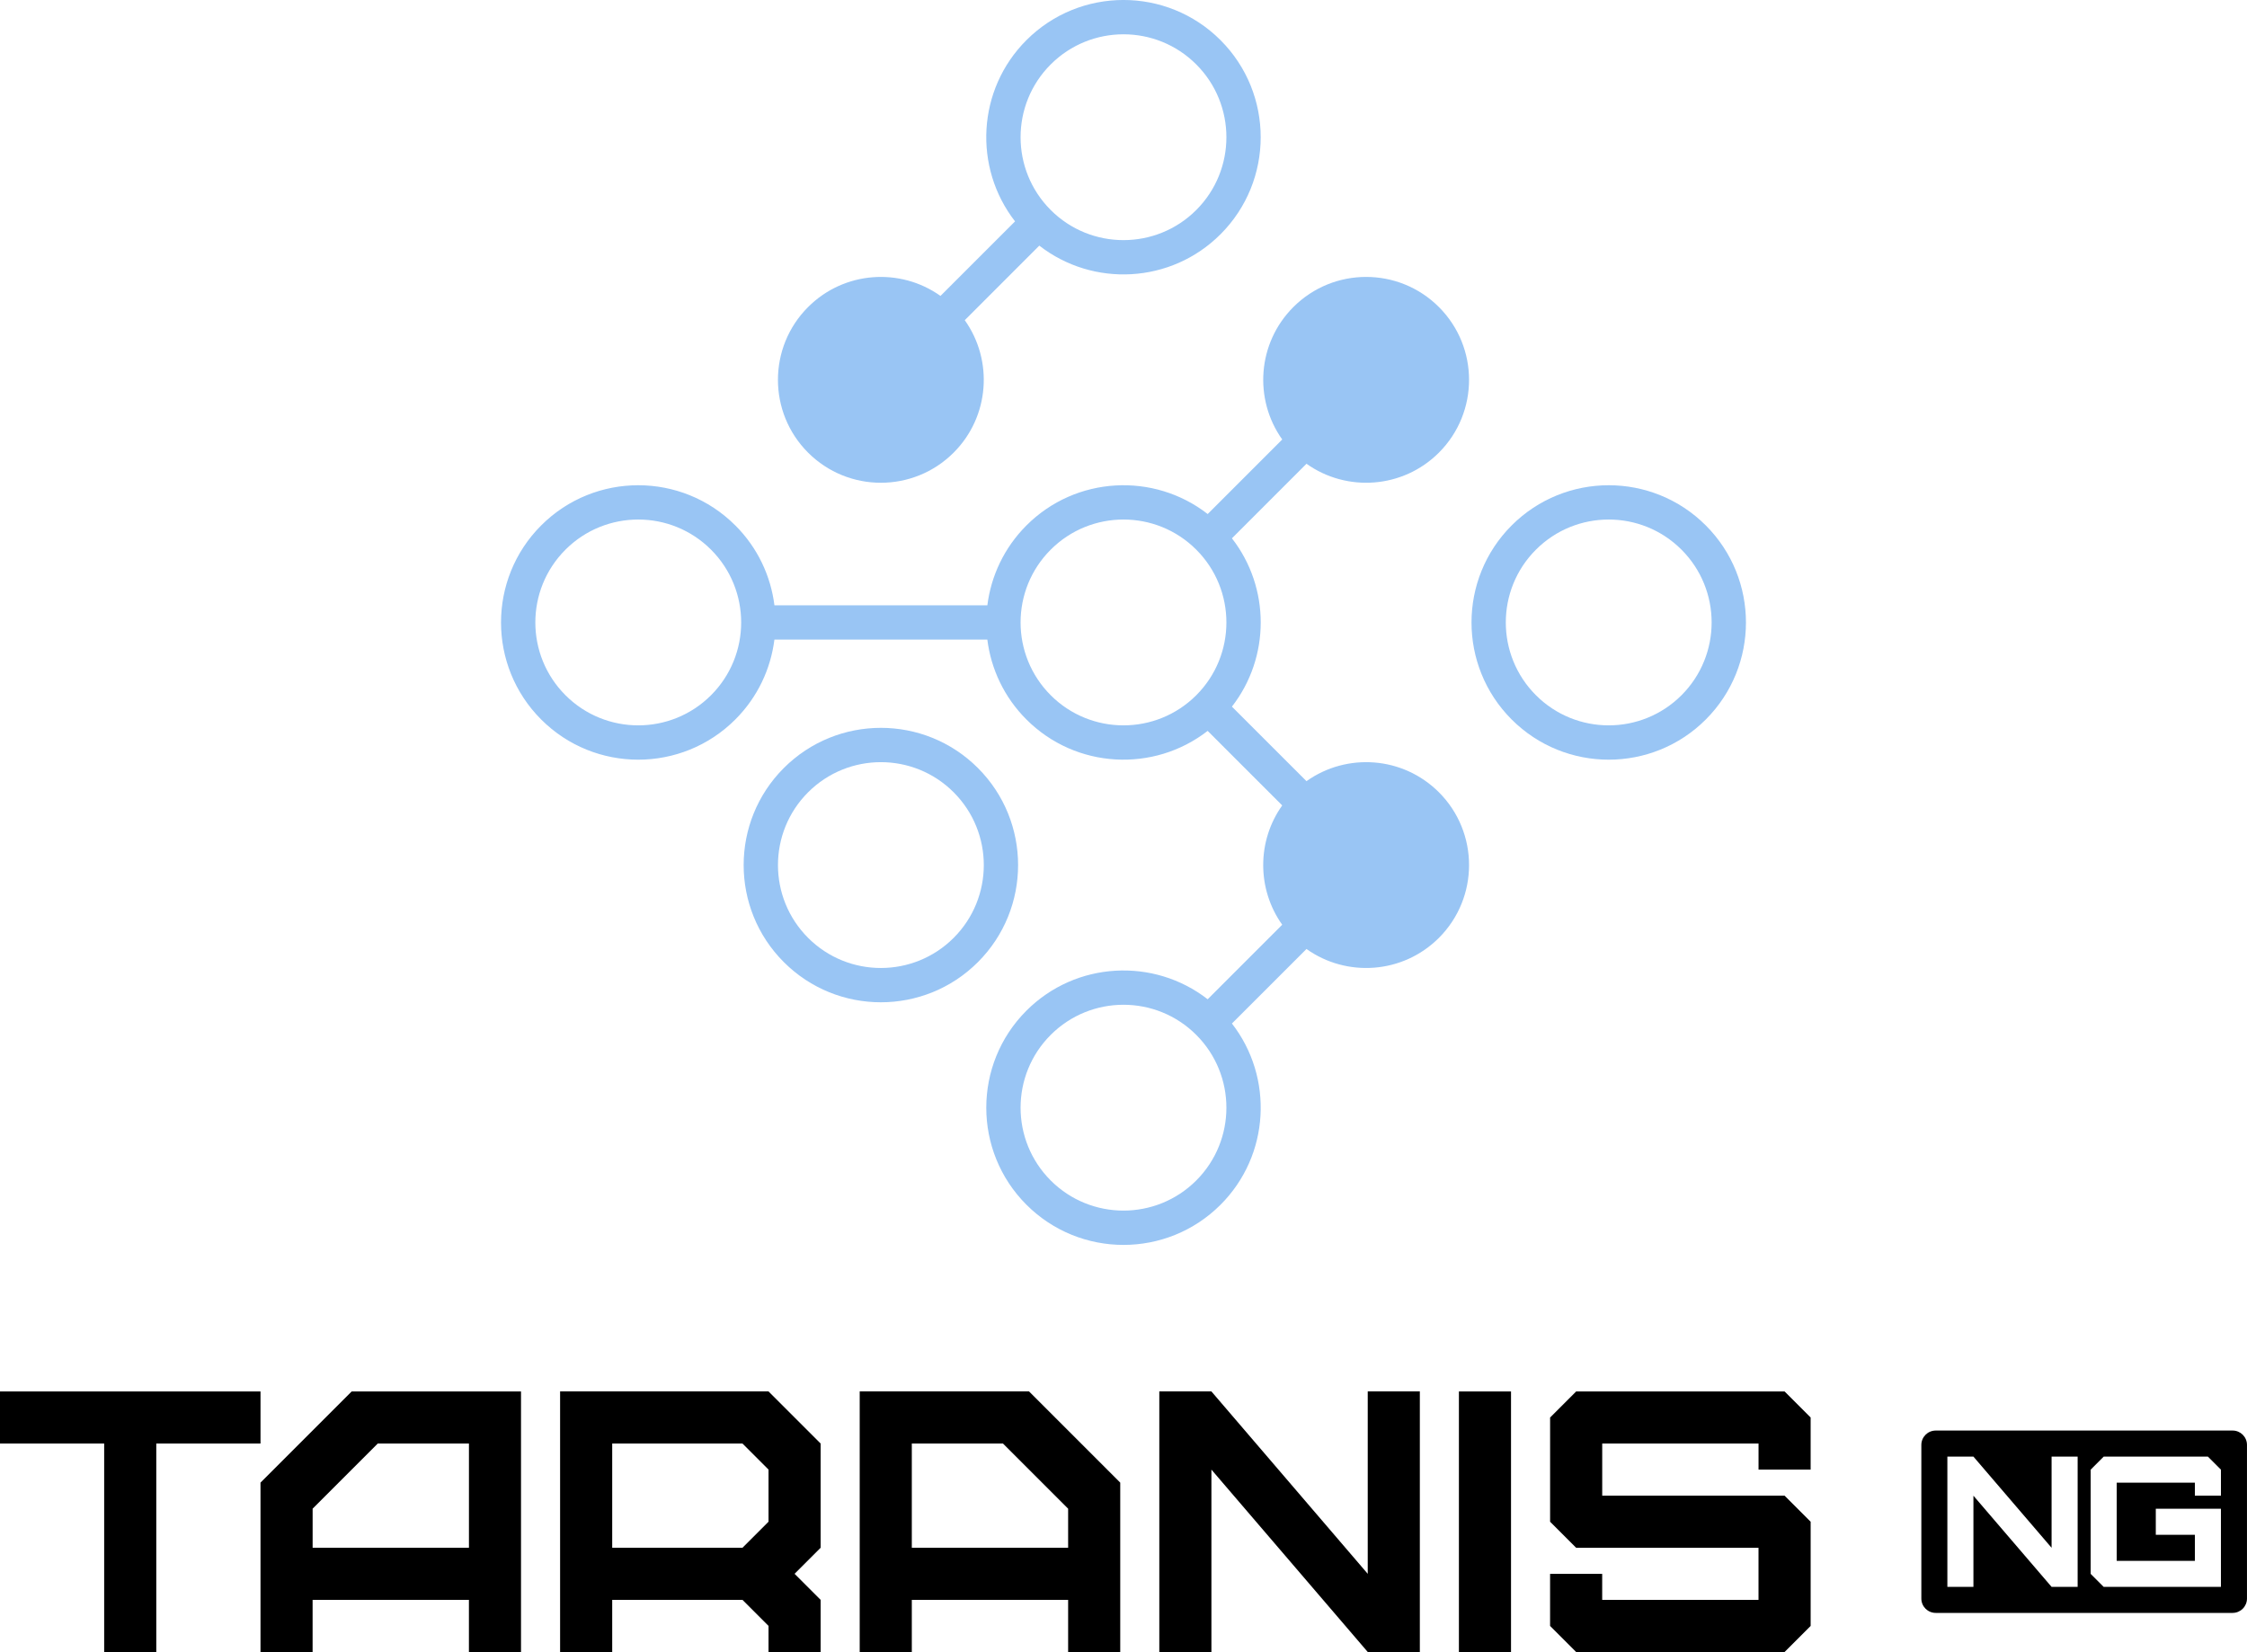 <?xml version="1.0" encoding="UTF-8"?><svg
  xmlns="http://www.w3.org/2000/svg"
  viewBox="0 0 973.71 715.87"
>
  <g id="c">
    <path
      d="m967.48,619.91h-128.67c-3.43,0-6.22,2.79-6.22,6.22v66.58c0,3.44,2.79,6.22,6.22,6.22h128.67c3.43,0,6.22-2.79,6.22-6.22v-66.58c0-3.44-2.79-6.22-6.22-6.22Zm-67.16,67.74h-11.29l-33.87-39.51v39.51h-11.29v-56.45h11.29l33.87,39.51v-39.51h11.29v56.45Zm62.09-39.51h-11.29,0v-5.64h-33.87v33.87h33.87v-11.29h-16.93v-11.29h28.22v33.87h-50.8l-5.64-5.64v-45.16l5.64-5.65h45.16l5.65,5.65v11.29Z"
      style="fill-rule: evenodd; stroke-width: 0px"
    />
    <path
      id="d"
      d="m773.32,715.87h-90.32l-11.29-11.29v-22.58h22.58v11.29h67.74v-22.58h-79.02l-11.29-11.29v-45.16l11.29-11.29h90.32l11.29,11.29v22.58h-22.58v-11.29h-67.74v22.58h79.03l11.29,11.29v45.16l-11.29,11.29h0Zm-141.12-112.9h22.58v112.9h-22.58v-112.9Zm-146.76,39.51v73.38h-22.58v-22.58h-67.74v22.58h-22.58v-112.9h73.38l39.51,39.51h0Zm39.51,73.38h-22.58v-112.9h22.58l67.74,79.03v-79.03h22.58v112.9h-22.58l-67.74-79.03v79.03h0Zm-299.17,0h-22.58v-22.58h-67.74v22.58h-22.58v-73.38l39.51-39.51h73.38v112.9h0Zm39.51,0h-22.58v-112.9h90.32l22.58,22.58v45.16l-11.29,11.29,11.29,11.29v22.58h-22.58v-11.29l-11.29-11.29h-56.45v22.58h0Zm-152.41-90.32h-45.16v90.32h-22.58v-90.32H0v-22.58h112.89v22.58h0Zm90.32,0h-39.51l-28.22,28.22v16.93h67.74v-45.16Zm231.43,0h-39.51v45.16h67.74v-16.93l-28.22-28.22h0Zm-112.89,0h-56.45v45.16h56.45l11.29-11.29v-22.58l-11.29-11.29h0Z"
      style="fill-rule: evenodd; stroke-width: 0px"
    />
    <path
      d="m407.56,128.24c-17.41-12.4-41.77-10.8-57.39,4.82-17.41,17.41-17.41,45.68,0,63.08,17.41,17.41,45.68,17.41,63.08,0,15.62-15.62,17.22-39.97,4.82-57.39l32.3-32.31c23.32,18.14,57.1,16.5,78.53-4.93,23.21-23.21,23.21-60.9,0-84.11s-60.9-23.21-84.11,0c-21.43,21.43-23.07,55.2-4.93,78.53h0l-32.31,32.3Zm47.75-100.32c17.41-17.41,45.68-17.41,63.08,0,17.41,17.41,17.41,45.68,0,63.08s-45.68,17.41-63.08,0-17.41-45.68,0-63.08Z"
      style="fill: #99c5f4; fill-rule: evenodd; stroke-width: 0px"
    />
    <path
      d="m655.07,227.68c-23.21,23.21-23.21,60.9,0,84.11s60.9,23.21,84.11,0c23.21-23.21,23.21-60.9,0-84.11-23.21-23.21-60.9-23.21-84.11,0Zm73.59,73.59c-17.41,17.41-45.67,17.41-63.08,0-17.41-17.41-17.41-45.67,0-63.08,17.41-17.41,45.67-17.41,63.08,0,17.41,17.41,17.41,45.67,0,63.08Z"
      style="fill: #99c5f4; fill-rule: evenodd; stroke-width: 0px"
    />
    <path
      d="m318.63,227.68c-23.21-23.21-60.9-23.21-84.11,0s-23.21,60.9,0,84.11c23.21,23.21,60.9,23.21,84.11,0,9.71-9.71,15.36-21.96,16.95-34.62h92.27c1.59,12.66,7.23,24.91,16.95,34.62,21.43,21.43,55.2,23.07,78.53,4.93l32.3,32.3c-10.98,15.42-10.98,36.28,0,51.7l-32.3,32.3c-23.32-18.14-57.1-16.5-78.53,4.93-23.21,23.21-23.21,60.9,0,84.11,23.21,23.21,60.9,23.21,84.11,0,21.43-21.43,23.07-55.2,4.93-78.53l32.31-32.3c17.41,12.4,41.77,10.8,57.39-4.82,17.41-17.41,17.41-45.67,0-63.08-15.62-15.62-39.97-17.22-57.39-4.82l-32.31-32.3c16.64-21.39,16.64-51.56,0-72.94l32.31-32.31c17.41,12.4,41.77,10.8,57.39-4.82,17.41-17.41,17.41-45.67,0-63.08-17.41-17.41-45.68-17.41-63.08,0-15.62,15.62-17.22,39.97-4.82,57.39h0s-32.3,32.3-32.3,32.3c-23.32-18.14-57.1-16.5-78.53,4.93-9.71,9.71-15.36,21.96-16.95,34.62h-92.27c-1.59-12.66-7.23-24.91-16.95-34.62Zm-10.51,73.59c-17.41,17.41-45.67,17.41-63.08,0-17.41-17.41-17.41-45.67,0-63.08,17.41-17.41,45.67-17.41,63.08,0,17.41,17.41,17.41,45.67,0,63.08Zm210.27,210.27c-17.41,17.41-45.68,17.41-63.08,0s-17.41-45.67,0-63.08c17.41-17.41,45.68-17.41,63.08,0,17.41,17.41,17.41,45.67,0,63.08Zm-63.08-273.35c17.41-17.41,45.68-17.41,63.08,0,17.41,17.41,17.41,45.67,0,63.08s-45.68,17.41-63.08,0-17.41-45.67,0-63.08Z"
      style="fill: #99c5f4; fill-rule: evenodd; stroke-width: 0px"
    />
    <path
      d="m339.66,332.81c-23.21,23.21-23.21,60.9,0,84.11,23.21,23.21,60.9,23.21,84.11,0,23.21-23.21,23.21-60.9,0-84.11-23.21-23.21-60.9-23.21-84.11,0Zm73.6,73.6c-17.41,17.41-45.68,17.41-63.08,0-17.41-17.41-17.41-45.67,0-63.08,17.41-17.41,45.68-17.41,63.08,0,17.41,17.41,17.41,45.67,0,63.08Z"
      style="fill: #99c5f4; fill-rule: evenodd; stroke-width: 0px"
    />
  </g>
</svg>
